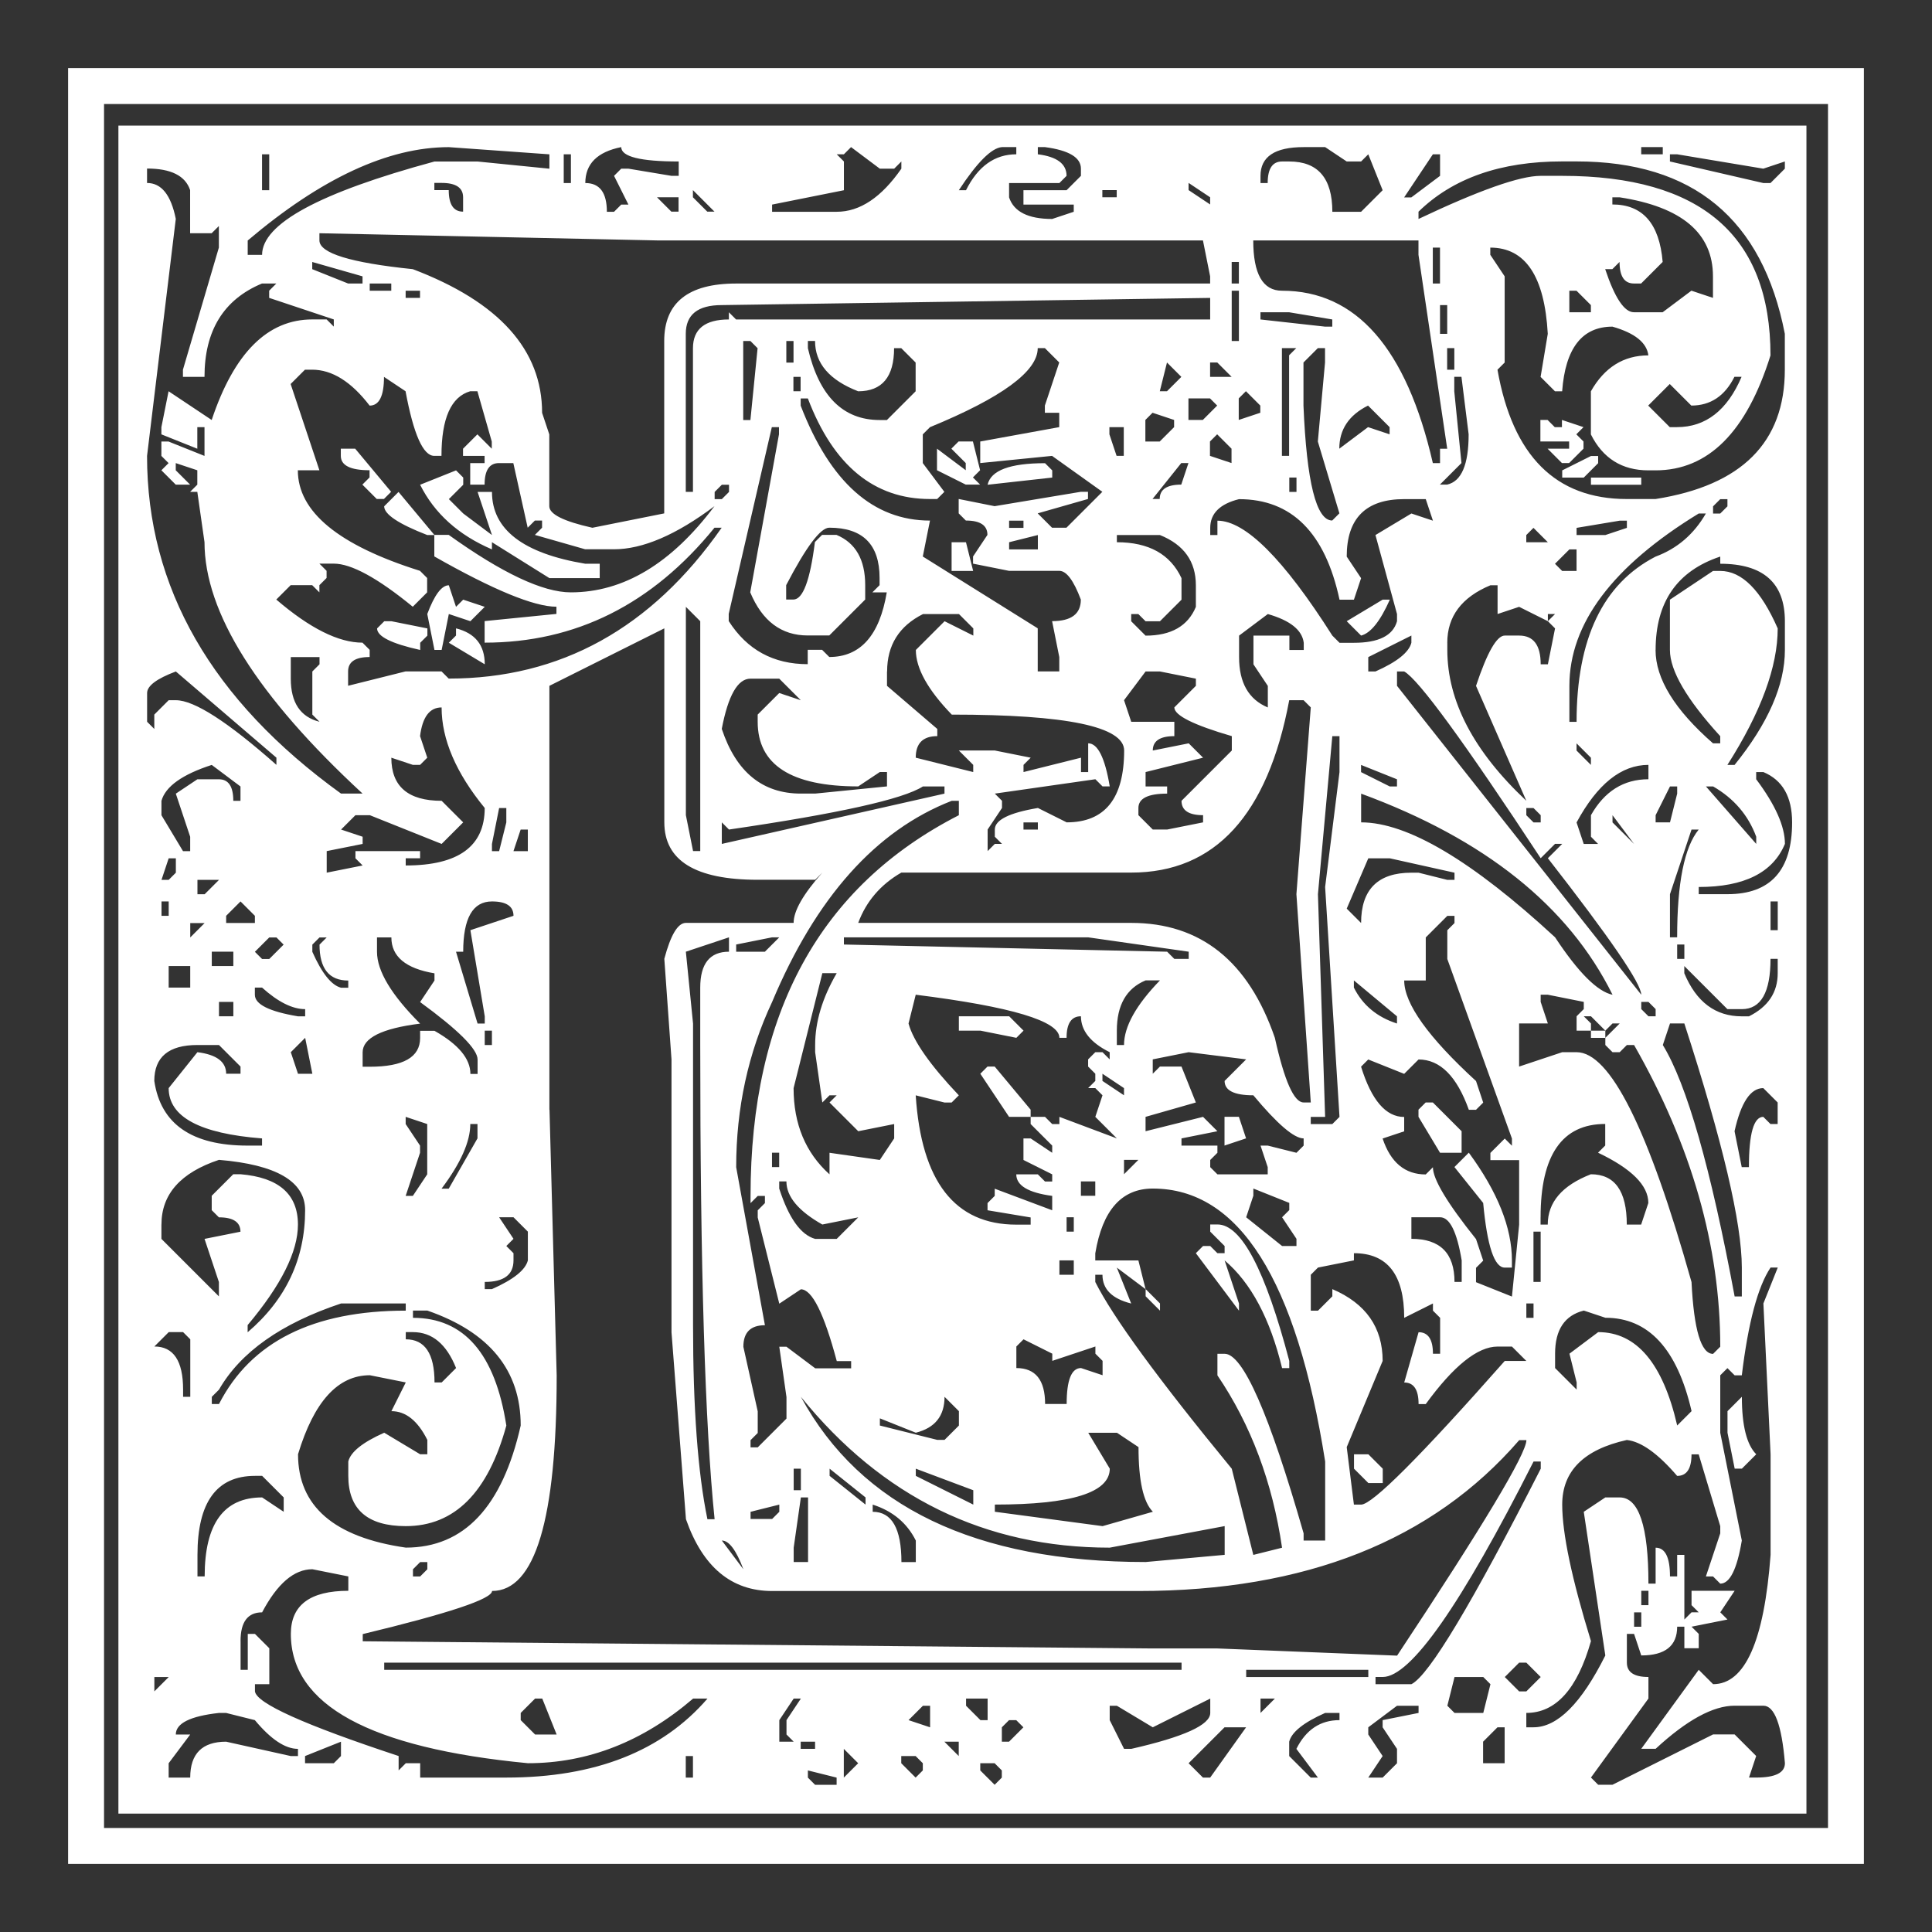 <?xml version="1.0" encoding="UTF-8" standalone="no"?>
<!-- Created with Inkscape (http://www.inkscape.org/) -->

<svg
   xmlns:dc="http://purl.org/dc/elements/1.1/"
   xmlns:cc="http://creativecommons.org/ns#"
   xmlns:rdf="http://www.w3.org/1999/02/22-rdf-syntax-ns#"
   xmlns:svg="http://www.w3.org/2000/svg"
   xmlns="http://www.w3.org/2000/svg"
   version="1.2"
   width="56.734"
   height="56.734"
   id="svg2">
  <rect width="100%" height="100%" fill="#333333" stroke="none"/>
  <defs
     id="defs4" />
  <g
     transform="translate(-152.281,-146.347)"
     id="layer1">
    <g
       id="flowRoot2985"
       style="font-size:40px;font-style:normal;font-weight:normal;line-height:125%;letter-spacing:0px;word-spacing:0px;fill:#ffffff;fill-opacity:1;stroke:none;font-family:Sans">
      <path
         d="m 154.281,148.347 52.734,0 0,52.734 -52.734,0 0,-52.734 m 1.055,1.055 0,50.625 50.625,0 0,-50.625 -50.625,0 m 0.422,0.633 49.57,0 0,49.57 -49.57,0 0,-49.57 m 3.797,3.375 0,0.422 0.422,0 c 0,-0.914 1.688,-1.828 5.062,-2.742 l 1.266,0 2.109,0.211 0,-0.422 -2.953,-0.211 c -1.781,5e-5 -3.75,0.914 -5.906,2.742 m 9.914,-1.688 c 0.422,5e-5 0.633,0.281 0.633,0.844 l 0.211,0 0.211,-0.211 0.211,0 -0.422,-0.844 0.211,-0.211 0.211,0 1.266,0.211 0.211,0 0,-0.422 c -1.125,5e-5 -1.688,-0.141 -1.688,-0.422 -0.703,0.141 -1.055,0.492 -1.055,1.055 m 7.383,-0.844 0.211,0.211 0,0.844 -2.109,0.422 0,0.211 1.898,0 c 0.68,5e-5 1.312,-0.422 1.898,-1.266 l 0,-0.211 -0.211,0.211 -0.422,0 -0.844,-0.633 -0.211,0.211 -0.211,0 m 3.586,1.055 0.211,0 c 0.352,-0.703 0.844,-1.055 1.477,-1.055 l 0,-0.211 -0.422,0 c -0.305,0.024 -0.727,0.445 -1.266,1.266 m 2.32,-1.266 0,0.211 c 0.562,0.07 0.844,0.281 0.844,0.633 l -0.211,0.211 -1.477,0 0,0.422 c 0.141,0.422 0.562,0.633 1.266,0.633 l 0.633,-0.211 0,-0.211 -1.477,0 0,-0.422 1.266,0 0.422,-0.422 0,-0.211 c -3e-5,-0.328 -0.352,-0.539 -1.055,-0.633 l -0.211,0 m 6.539,0.844 0,0.211 0.211,0 c -3e-5,-0.422 0.141,-0.633 0.422,-0.633 l 0.211,0 c 0.844,5e-5 1.266,0.492 1.266,1.477 l 0.844,0 0.633,-0.633 -0.422,-1.055 -0.211,0.211 -0.422,0 -0.633,-0.422 -0.633,0 c -0.844,5e-5 -1.266,0.281 -1.266,0.844 m 11.18,-0.844 0,0.211 0.633,0 0,-0.211 -0.633,0 m -40.5,0.211 0,1.055 0.211,0 0,-1.055 -0.211,0 m 8.859,0 0,0.844 0.211,0 0,-0.844 -0.211,0 m 25.523,0 -0.844,1.266 0.211,0 0.844,-0.633 0,-0.633 -0.211,0 m 6.961,0 0,0.211 2.742,0.633 0.211,0 0.422,-0.422 0,-0.211 -0.633,0.211 -2.531,-0.422 -0.211,0 m -7.383,1.688 0,0.211 c 1.781,-0.844 2.977,-1.266 3.586,-1.266 l 0.633,0 c 4.078,5e-5 6.117,1.758 6.117,5.273 -0.703,2.25 -1.828,3.375 -3.375,3.375 l -0.211,0 c -0.773,5e-5 -1.336,-0.352 -1.688,-1.055 l 0,-1.266 c 0.398,-0.703 0.961,-1.055 1.688,-1.055 -0.047,-0.375 -0.398,-0.656 -1.055,-0.844 -0.891,5e-5 -1.383,0.633 -1.477,1.898 l -0.211,0 -0.422,-0.422 0.211,-1.266 c -0.094,-1.687 -0.656,-2.531 -1.688,-2.531 l 0,0.211 0.422,0.633 0,2.531 -0.211,0.211 c 0.445,2.531 1.711,3.797 3.797,3.797 l 0.844,0 c 2.531,-0.398 3.797,-1.664 3.797,-3.797 l 0,-1.055 c -0.656,-3.375 -2.695,-5.062 -6.117,-5.062 l -0.422,0 c -1.805,5e-5 -3.211,0.492 -4.219,1.477 m -37.336,-1.266 0,0.422 c 0.422,5e-5 0.703,0.352 0.844,1.055 l -0.844,6.961 c 0,3.867 1.898,7.172 5.695,9.914 l 0.633,0 c -3.094,-2.859 -4.641,-5.32 -4.641,-7.383 l -0.211,-1.477 -0.211,0 0.211,-0.211 0,-0.422 -0.633,-0.211 0,0.211 0.422,0.422 -0.422,0 -0.422,-0.422 0.211,-0.211 -0.211,-0.211 0,-0.422 0.211,0 1.055,0.422 0,-0.844 -0.211,0 0,0.633 -1.055,-0.422 0,-0.211 0.211,-1.055 1.266,0.844 c 0.656,-1.969 1.641,-2.953 2.953,-2.953 l 0.422,0 0.211,0.211 0,-0.211 -1.898,-0.633 0,-0.211 0.211,-0.211 -0.422,0 c -1.125,0.469 -1.688,1.383 -1.688,2.742 l -0.633,0 0,-0.211 1.055,-3.586 0,-0.633 -0.211,0.211 -0.633,0 0,-1.266 c -0.141,-0.422 -0.563,-0.633 -1.266,-0.633 m 8.438,0.422 0,0.211 0.422,0 c -1e-5,0.422 0.141,0.633 0.422,0.633 l 0,-0.422 c -1e-5,-0.281 -0.211,-0.422 -0.633,-0.422 l -0.211,0 m 22.148,0 0,0.211 0.633,0.422 0,-0.211 -0.633,-0.422 m -14.555,0.211 0,0.211 0.422,0.422 0.211,0 -0.633,-0.633 m 12.023,0 0,0.211 0.422,0 0,-0.211 -0.422,0 m -13.078,0.211 0.422,0.422 0.211,0 0,-0.422 -0.633,0 m 28.055,0 0,0.211 c 0.891,5e-5 1.383,0.563 1.477,1.688 l -0.633,0.633 -0.211,0 c -0.281,5e-5 -0.422,-0.211 -0.422,-0.633 l -0.211,0.211 -0.211,0 c 0.281,0.844 0.562,1.266 0.844,1.266 l 0.844,0 0.844,-0.633 0.633,0.211 0,-0.633 c -5e-5,-1.266 -0.914,-2.039 -2.742,-2.32 l -0.211,0 m -37.969,1.055 0,0.211 c 0,0.375 0.914,0.656 2.742,0.844 2.531,0.961 3.797,2.367 3.797,4.219 l 0.211,0.633 0,2.109 c -1e-5,0.234 0.422,0.445 1.266,0.633 l 2.109,-0.422 0,-5.062 c -2e-5,-1.125 0.703,-1.687 2.109,-1.688 l 13.922,0 0,-0.211 -0.211,-1.055 -16.031,0 -9.914,-0.211 m 27.422,0.211 c -4e-5,0.984 0.281,1.477 0.844,1.477 2.18,4e-5 3.656,1.688 4.43,5.062 l 0.211,0 0,-0.422 0.211,0 -0.844,-5.695 0,-0.422 -4.852,0 m 5.273,0.211 0,1.055 0.211,0 0,-1.055 -0.211,0 m -32.906,0.422 0,0.211 1.055,0.422 0.422,0 0,-0.211 -1.477,-0.422 m 27,0 0,0.633 0.211,0 0,-0.633 -0.211,0 m -25.312,0.633 0,0.211 0.633,0 0,-0.211 -0.633,0 m 1.055,0.211 0,0.211 0.422,0 0,-0.211 -0.422,0 m 24.258,0 0,1.477 0.211,0 0,-1.477 -0.211,0 m 9.914,0 0,0.633 0.633,0 0,-0.211 -0.422,-0.422 -0.211,0 m -24.891,0.422 c -0.703,5e-5 -1.055,0.281 -1.055,0.844 l 0,4.641 0.211,0 0,-4.219 c -2e-5,-0.562 0.352,-0.844 1.055,-0.844 l 0,-0.211 0.211,0.211 13.922,0 0,-0.633 -14.344,0.211 m 21.094,0 0,0.844 0.211,0 0,-0.844 -0.211,0 m -5.273,0.211 0,0.211 1.898,0.211 0.211,0 0,-0.211 -1.266,-0.211 -0.844,0 m -15.188,0.844 0,2.32 0.211,0 0.211,-2.109 -0.211,-0.211 -0.211,0 m 1.266,0 0,0.633 0.211,0 0,-0.633 -0.211,0 m 0.633,0 0,0.211 c 0.328,1.406 1.031,2.109 2.109,2.109 l 0.211,0 0.844,-0.844 0,-0.844 -0.422,-0.422 -0.211,0 c -2e-5,0.844 -0.352,1.266 -1.055,1.266 -0.844,-0.328 -1.266,-0.82 -1.266,-1.477 l -0.211,0 m 6.75,0.211 c -3e-5,0.68 -1.055,1.453 -3.164,2.32 l -0.211,0.211 0,0.844 0.633,0.844 -0.211,0.211 -0.211,0 c -1.641,4e-5 -2.836,-0.984 -3.586,-2.953 l -0.211,0 0,0.211 c 0.867,2.25 2.133,3.375 3.797,3.375 l -0.211,1.055 3.375,2.109 0,1.266 0.633,0 0,-0.422 -0.211,-1.055 c 0.562,4e-5 0.844,-0.211 0.844,-0.633 -0.211,-0.562 -0.422,-0.844 -0.633,-0.844 l -1.477,0 -1.055,-0.211 0,-0.211 0.422,-0.633 c -3e-5,-0.281 -0.211,-0.422 -0.633,-0.422 l -0.211,-0.211 0,-0.422 1.055,0.211 2.531,-0.422 0.211,0 0,0.211 -1.477,0.422 0.422,0.422 0.422,0 1.055,-1.055 -1.477,-1.055 -2.109,0.211 0,-0.633 2.32,-0.422 0,-0.422 -0.422,0 0,-0.211 0.422,-1.266 -0.422,-0.422 -0.211,0 m 7.172,0 0,3.164 0.211,0 0,-2.953 0.211,-0.211 -0.422,0 m 0.633,0.422 0,1.266 c 0.094,2.25 0.375,3.375 0.844,3.375 l 0.211,-0.211 -0.633,-2.109 0.211,-2.32 0,-0.422 -0.211,0 -0.422,0.422 m 4.219,-0.422 0,0.633 0.211,0 0,-0.633 -0.211,0 m -8.227,0.422 -0.211,0.844 0.211,0 0.422,-0.422 -0.422,-0.422 m 1.266,0 0,0.422 0.633,0 -0.422,-0.422 -0.211,0 m -27,0.633 0.844,2.531 -0.633,0 c -1e-5,1.219 1.195,2.203 3.586,2.953 l 0.211,0.211 0,0.422 -0.422,0.422 c -1.031,-0.844 -1.805,-1.266 -2.32,-1.266 l -0.422,0 0.211,0.211 0,0.211 -0.211,0.211 0,0.211 -0.211,-0.211 -0.633,0 -0.422,0.422 c 0.984,0.844 1.828,1.266 2.531,1.266 l 0.211,0.211 0,0.211 c -0.422,3e-5 -0.633,0.141 -0.633,0.422 l 0,0.422 1.688,-0.422 1.055,0 0.211,0.211 c 3.281,4e-5 5.953,-1.477 8.016,-4.43 l -0.211,0 c -1.828,2.25 -4.078,3.375 -6.75,3.375 l 0,-0.633 2.109,-0.211 0,-0.211 c -0.656,3e-5 -1.852,-0.492 -3.586,-1.477 l 0,-0.633 0.422,0 c 1.57,1.125 2.766,1.688 3.586,1.688 1.547,4e-5 2.953,-0.844 4.219,-2.531 -1.125,0.844 -2.109,1.266 -2.953,1.266 l -0.844,0 -1.477,-0.422 0.211,-0.211 0,-0.211 -0.211,0 -0.211,0.211 -0.422,-1.898 -0.422,0 c -0.281,4e-5 -0.422,0.211 -0.422,0.633 l -0.422,0 0,-0.633 0.422,0 0,-0.211 -0.633,0 0,-0.211 0.422,-0.422 0.422,0.422 0,-0.211 -0.422,-1.477 -0.211,0 c -0.563,0.164 -0.844,0.797 -0.844,1.898 l -0.211,0 c -0.328,4e-5 -0.609,-0.633 -0.844,-1.898 l -0.633,-0.422 c -1e-5,0.563 -0.141,0.844 -0.422,0.844 -0.539,-0.703 -1.102,-1.055 -1.688,-1.055 l -0.211,0 -0.422,0.422 m 14.766,-0.211 0,0.422 0.211,0 0,-0.422 -0.211,0 m 19.406,0 0,0.422 0.211,2.109 -0.633,0.633 0.211,0 c 0.422,-0.094 0.633,-0.586 0.633,-1.477 l -0.211,-1.688 -0.211,0 m 8.227,0 c -0.281,0.563 -0.703,0.844 -1.266,0.844 l -0.633,-0.633 -0.633,0.633 0.633,0.633 0.211,0 c 0.844,4e-5 1.477,-0.492 1.898,-1.477 l -0.211,0 m -14.344,0.422 -0.211,0.211 0,0.633 0.633,-0.211 0,-0.211 -0.422,-0.422 m -1.688,0.211 0,0.633 0.422,0 0.422,-0.422 -0.211,-0.211 -0.633,0 m 4.43,1.477 0.844,-0.633 0.633,0.211 0,-0.211 -0.633,-0.633 c -0.563,0.281 -0.844,0.703 -0.844,1.266 m -5.484,-1.055 -0.211,0.211 0,0.633 0.422,0 0.422,-0.422 0,-0.211 -0.633,-0.211 m -11.18,0.422 -1.266,5.484 0,0.211 c 0.539,0.844 1.312,1.266 2.32,1.266 l 0,-0.422 0.422,0 0.211,0.211 c 0.914,3e-5 1.477,-0.633 1.688,-1.898 l -0.422,0 0.211,-0.211 0,-0.211 c -3e-5,-0.984 -0.492,-1.477 -1.477,-1.477 -0.258,4e-5 -0.68,0.563 -1.266,1.688 l 0,0.422 0.211,0 c 0.281,4e-5 0.492,-0.562 0.633,-1.688 l 0.211,-0.211 0.422,0 c 0.562,0.234 0.844,0.727 0.844,1.477 l 0,0.422 -1.055,1.055 -0.633,0 c -0.773,3e-5 -1.336,-0.422 -1.688,-1.266 l 0.844,-4.641 0,-0.211 -0.211,0 m 9.914,0 0,0.211 0.211,0.633 0.211,0 0,-0.844 -0.422,0 m 12.656,-0.211 0.211,0 0.211,0.211 0.211,0 0,-0.211 0.633,0.211 -0.211,0.211 0.211,0.211 0,0.211 -0.422,0.422 -0.211,0 -0.422,-0.422 0.633,0 0,-0.211 -0.844,0 0,-0.633 m -9.492,0.422 -0.211,0.211 0,0.422 0.633,0.211 0,-0.422 -0.422,-0.422 m -7.172,0.211 0.211,0.844 -0.211,0.211 0.211,0.211 -0.422,0 -0.844,-0.422 0,-0.633 0.844,0.633 0,-0.211 -0.422,-0.422 0.211,-0.211 0.422,0 m -18.562,0.211 0.422,0 1.055,1.266 -0.211,0.211 -0.211,0 -0.422,-0.422 0.211,-0.211 0,-0.211 c -0.562,5e-5 -0.844,-0.141 -0.844,-0.422 l 0,-0.211 m 23.836,1.477 0.211,0 c -3e-5,-0.281 0.211,-0.422 0.633,-0.422 l 0.211,-0.633 -0.211,0 -0.844,1.055 M 199,159.738 l 0.211,0 0,0.211 -0.422,0.422 -0.633,0 0,-0.211 L 199,159.738 m -16.031,0.211 0.211,0.211 0,0.211 -1.898,0.211 c 0.094,-0.422 0.656,-0.633 1.688,-0.633 m -17.297,0.211 0.211,0.211 0,0.211 -0.422,0.422 0.422,0.422 0.844,0.633 -0.422,-1.266 0.422,0 c -1e-5,1.102 0.914,1.805 2.742,2.109 l 0.422,0 0,0.422 -1.477,0 -1.688,-1.055 0,0.211 c -0.984,-0.422 -1.688,-1.055 -2.109,-1.898 l 1.055,-0.422 m 24.469,0.211 0,0.422 0.211,0 0,-0.422 -0.211,0 m -16.664,0.211 -0.211,0.211 0,0.211 0.211,0 0.211,-0.211 0,-0.211 -0.211,0 M 199,160.371 l 1.477,0 0,0.211 -1.477,0 0,-0.211 m -35.016,0.422 1.055,1.266 -0.211,0 c -0.844,-0.328 -1.266,-0.609 -1.266,-0.844 l 0.422,-0.422 m 23.836,1.055 0,0.211 0.211,0 0,-0.422 c 0.82,4e-5 1.945,1.125 3.375,3.375 l 0.211,0.211 0.422,0 c 0.727,4e-5 1.148,-0.211 1.266,-0.633 l 0,-0.211 -0.633,-2.32 1.055,-0.633 0.633,0.211 -0.211,-0.633 -0.633,0 c -1.125,4e-5 -1.688,0.563 -1.688,1.688 l 0.422,0.633 -0.211,0.633 -0.422,0 c -0.422,-1.969 -1.406,-2.953 -2.953,-2.953 -0.563,0.141 -0.844,0.422 -0.844,0.844 m 14.977,-0.844 -0.211,0.211 0,0.211 0.211,0 0.211,-0.211 0,-0.211 -0.211,0 m -0.633,0.422 c -2.531,1.547 -3.797,3.234 -3.797,5.062 l 0,1.055 0.211,0 c -4e-5,-2.437 0.773,-4.055 2.32,-4.852 0.633,-0.234 1.125,-0.656 1.477,-1.266 l -0.211,0 m -20.25,0.211 0,0.211 0.422,0 0,-0.211 -0.422,0 m 16.664,0.211 0,0.211 0.844,0 0.633,-0.211 0,-0.211 -0.211,0 -1.266,0.211 m -1.266,0 -0.211,0.211 0,0.211 0.633,0 -0.422,-0.422 m -15.398,0.422 0,0.211 0.844,0 0,-0.422 -0.844,0.211 m 3.164,-0.211 0,0.211 c 0.937,4e-5 1.57,0.352 1.898,1.055 l 0,0.633 -0.633,0.633 -0.422,0 -0.211,-0.211 -0.211,0 0,0.211 0.422,0.422 c 0.75,3e-5 1.242,-0.281 1.477,-0.844 l 0,-0.633 c -4e-5,-0.703 -0.352,-1.195 -1.055,-1.477 l -1.266,0 m -4.852,0.211 0.422,0 0.211,0.844 -0.633,0 0,-0.844 m 17.719,0.633 0.211,0.211 0.422,0 0,-0.633 -0.211,0 -0.422,0.422 m 2.953,2.531 c -5e-5,0.844 0.562,1.758 1.688,2.742 l 0.211,0 0,-0.211 c -0.984,-1.078 -1.477,-1.922 -1.477,-2.531 l 0,-1.477 1.266,-0.844 0.211,0 c 0.633,4e-5 1.195,0.563 1.688,1.688 -5e-5,1.125 -0.492,2.461 -1.477,4.008 l 0.211,0 c 0.984,-1.219 1.477,-2.344 1.477,-3.375 l 0,-0.844 c -5e-5,-1.125 -0.633,-1.687 -1.898,-1.688 l 0,-0.211 c -1.266,0.422 -1.898,1.336 -1.898,2.742 m -6.117,-0.211 0,0.211 c -4e-5,1.5 0.773,2.977 2.32,4.43 l -1.477,-3.375 c 0.328,-0.984 0.609,-1.477 0.844,-1.477 l 0.422,0 c 0.422,3e-5 0.633,0.281 0.633,0.844 l 0.211,0 0.211,-1.055 -0.211,-0.211 0.211,-0.211 -0.211,0 0,0.211 -0.844,-0.422 -0.633,0.211 0,-0.844 -0.211,0 c -0.844,0.352 -1.266,0.914 -1.266,1.688 m -29.32,-1.688 0.211,0.633 0.211,-0.211 0.633,0.211 -0.422,0.422 -0.633,-0.211 -0.211,1.055 -0.211,0 -0.211,-1.055 c 0.211,-0.562 0.422,-0.844 0.633,-0.844 m 6.961,0.633 0,6.117 0.211,1.055 0.211,0 0,-6.75 -0.422,-0.422 m 20.672,-0.211 c -0.281,0.633 -0.563,0.984 -0.844,1.055 l -0.422,-0.422 1.055,-0.633 0.211,0 m -14.766,2.109 0,0.422 1.477,1.266 0,0.211 c -0.422,3e-5 -0.633,0.211 -0.633,0.633 l 1.688,0.422 0,-0.211 -0.422,-0.422 1.055,0 1.055,0.211 -0.211,0.211 0,0.211 1.688,-0.422 0,0.422 0.211,0 0,-0.844 c 0.281,3e-5 0.492,0.422 0.633,1.266 l -0.211,0 -0.211,-0.211 -2.953,0.422 0.211,0.211 0,0.211 -0.422,0.633 0,0.633 0.211,-0.211 0.211,0 -0.211,-0.211 0,-0.211 c -3e-5,-0.281 0.422,-0.492 1.266,-0.633 l 0.844,0.422 c 1.125,3e-5 1.687,-0.703 1.688,-2.109 -3e-5,-0.703 -1.688,-1.055 -5.062,-1.055 -0.703,-0.727 -1.055,-1.359 -1.055,-1.898 l 0.844,-0.844 0.844,0.422 0,-0.211 -0.422,-0.422 -1.055,0 c -0.703,0.352 -1.055,0.914 -1.055,1.688 m 10.336,-1.055 0,0.633 c -3e-5,0.75 0.281,1.242 0.844,1.477 l 0,-0.633 -0.422,-0.633 0,-0.844 1.055,0 0,0.422 0.422,0 0,-0.211 c -0.047,-0.375 -0.398,-0.656 -1.055,-0.844 l -0.844,0.633 m -24.891,-0.422 1.055,0.211 0,0.211 -0.211,0.211 0,0.211 c -0.844,-0.187 -1.266,-0.398 -1.266,-0.633 l 0.211,-0.211 0.211,0 m 4.641,14.344 0.211,7.805 c -1e-5,4.219 -0.633,6.328 -1.898,6.328 -1e-5,0.234 -1.266,0.656 -3.797,1.266 l 0,0.211 23.203,0.211 1.898,0 5.273,0.211 c 2.531,-3.82 3.797,-5.93 3.797,-6.328 l -0.211,0 c -2.555,2.953 -6.281,4.43 -11.18,4.43 l -10.758,0 c -1.195,1e-5 -2.039,-0.703 -2.531,-2.109 L 172,185.472 l 0,-8.016 -0.211,-2.953 c 0.187,-0.703 0.398,-1.055 0.633,-1.055 l 3.164,0 c -2e-5,-0.352 0.281,-0.844 0.844,-1.477 l -0.211,0.211 -1.688,0 c -1.828,3e-5 -2.742,-0.562 -2.742,-1.688 l 0,-5.695 -3.375,1.688 0,12.445 m -2.742,-14.133 c 0.562,0.141 0.844,0.492 0.844,1.055 l -1.055,-0.633 0.211,-0.211 0,-0.211 m 26.789,0.844 0,0.422 0.211,0 c 0.633,-0.281 0.984,-0.562 1.055,-0.844 l 0,-0.211 -1.266,0.633 m -31.641,0 0,0.633 c 0,0.703 0.281,1.125 0.844,1.266 l -0.211,-0.211 0,-1.266 0.211,-0.211 0,-0.211 -0.844,0 m -4.219,1.055 0,0.844 0.211,0.211 0,-0.422 0.422,-0.422 0.211,0 c 0.539,4e-5 1.523,0.633 2.953,1.898 l 0,-0.211 -2.953,-2.531 c -0.562,0.211 -0.844,0.422 -0.844,0.633 m 28.688,0.211 0.211,0.633 1.266,0 0,0.422 c -0.422,3e-5 -0.633,0.141 -0.633,0.422 l 1.055,-0.211 0.422,0.422 -1.688,0.422 0,0.422 0.633,0 0,0.211 c -0.563,3e-5 -0.844,0.141 -0.844,0.422 l 0,0.211 0.422,0.422 0.422,0 1.055,-0.211 0,-0.211 c -0.422,4e-5 -0.633,-0.141 -0.633,-0.422 l 1.477,-1.477 0,-0.422 c -1.125,-0.328 -1.688,-0.609 -1.688,-0.844 l 0.633,-0.633 0,-0.211 -1.055,-0.211 -0.422,0 -0.633,0.844 m 8.016,-0.844 0,0.422 7.172,9.07 c -4e-5,-0.328 -0.914,-1.664 -2.742,-4.008 l 0.422,-0.422 -0.211,0 -0.422,0.422 c -2.25,-3.422 -3.586,-5.25 -4.008,-5.484 l -0.211,0 m -19.828,1.688 c 0.422,1.266 1.195,1.898 2.32,1.898 l 0.422,0 2.109,-0.211 0,-0.422 -0.211,0 -0.633,0.422 c -1.969,4e-5 -2.953,-0.633 -2.953,-1.898 l 0,-0.211 0.633,-0.633 0.633,0.211 -0.633,-0.633 -0.844,0 c -0.375,4e-5 -0.656,0.492 -0.844,1.477 m 16.664,-0.844 c -0.633,3.375 -2.18,5.063 -4.641,5.062 l -6.75,0 c -0.609,0.352 -1.031,0.844 -1.266,1.477 l 8.016,0 c 2.039,2e-5 3.445,1.125 4.219,3.375 0.281,1.266 0.562,1.898 0.844,1.898 l 0.211,0 -0.422,-6.117 0.422,-5.484 -0.211,-0.211 -0.422,0 m -25.523,1.055 0.211,0.633 -0.211,0.211 -0.211,0 -0.633,-0.211 c -1e-5,0.844 0.492,1.266 1.477,1.266 l 0.633,0.633 -0.633,0.633 -2.109,-0.844 -0.422,0 -0.422,0.422 0.633,0.211 0,0.211 -1.055,0.211 0,0.633 1.055,-0.211 -0.211,-0.211 0,-0.211 1.898,0 0,0.211 -0.422,0 0,0.211 c 1.547,3e-5 2.32,-0.562 2.32,-1.688 -0.844,-1.031 -1.266,-2.016 -1.266,-2.953 -0.352,4e-5 -0.563,0.281 -0.633,0.844 m 26.789,0 -0.422,4.641 0.211,6.539 -0.422,0 0,0.211 0.633,0 0.211,-0.211 -0.422,-6.75 0.422,-3.375 0,-1.055 -0.211,0 m 7.172,0.211 0,0.211 0.422,0.422 0,-0.211 -0.422,-0.422 m -41.555,1.688 0,0.422 0.633,1.055 0.211,0 0,-0.422 -0.422,-1.266 0.633,-0.422 0.633,0 c 0.281,3e-5 0.422,0.211 0.422,0.633 l 0.211,0 0,-0.422 -0.844,-0.633 c -0.867,0.281 -1.359,0.633 -1.477,1.055 m 35.227,-1.055 0,0.211 0.844,0.422 0.211,0 0,-0.211 -1.055,-0.422 m 6.328,1.688 0.211,0.633 0.422,0 L 199,170.918 l 0,-0.633 c 0.398,-0.703 0.961,-1.055 1.688,-1.055 l 0,-0.422 c -0.797,3e-5 -1.5,0.563 -2.109,1.688 m 5.273,-1.477 0,0.211 c 0.562,0.75 0.844,1.383 0.844,1.898 -0.352,0.844 -1.195,1.266 -2.531,1.266 l 0,0.211 0.844,0 c 1.266,3e-5 1.898,-0.703 1.898,-2.109 -5e-5,-0.75 -0.281,-1.242 -0.844,-1.477 l -0.211,0 m -30.164,1.688 -0.211,-0.211 0,0.633 6.539,-1.477 0,-0.211 -0.633,0 c -0.586,0.375 -2.484,0.797 -5.695,1.266 m 27.633,-1.266 -0.422,0.844 0,0.211 0.422,0 0.211,-0.844 0,-0.211 -0.211,0 m 1.055,0 1.477,1.688 0,-0.211 c -0.234,-0.633 -0.656,-1.125 -1.266,-1.477 l -0.211,0 m -10.125,0.211 0,0.844 c 1.359,3e-5 3.258,1.125 5.695,3.375 0.68,1.031 1.242,1.594 1.688,1.688 -1.289,-2.602 -3.75,-4.57 -7.383,-5.906 m -18.352,10.969 0.844,4.641 c -0.422,1e-5 -0.633,0.211 -0.633,0.633 l 0.422,1.898 0,0.633 -0.211,0.211 0,0.211 0.211,0 0.844,-0.844 0,-0.633 -0.211,-1.477 0.211,0 0.844,0.633 1.055,0 0,-0.211 -0.422,0 c -0.375,-1.406 -0.727,-2.109 -1.055,-2.109 l -0.633,0.422 -0.633,-2.531 0,-0.211 0.211,-0.211 0,-0.211 -0.211,0 -0.211,0.211 0,-0.211 c -2e-5,-5.367 2.039,-9.094 6.117,-11.18 l 0,-0.422 -0.211,0 c -2.227,0.867 -3.984,2.836 -5.273,5.906 -0.703,1.5 -1.055,3.117 -1.055,4.852 m -6.961,-10.547 -0.211,1.055 0,0.211 0.211,0 0.211,-0.844 0,-0.422 -0.211,0 m 30.164,0 0,0.211 0.211,0.211 0.211,0 0,-0.211 -0.211,-0.211 -0.211,0 m 2.531,0.211 0,0.211 0.633,0.633 -0.633,-0.844 m -17.297,0.211 0,0.211 0.422,0 0,-0.211 -0.422,0 m -14.766,0.211 -0.211,0.633 0.422,0 0,-0.633 -0.211,0 m 34.383,0 -0.633,1.898 0,1.266 0.211,0 c -5e-5,-1.594 0.211,-2.648 0.633,-3.164 l -0.211,0 m -44.719,0.844 -0.211,0.633 0.211,0 0.211,-0.211 0,-0.422 -0.211,0 m 35.227,0 -0.633,1.477 0.422,0.422 c -4e-5,-0.984 0.492,-1.477 1.477,-1.477 l 0.211,0 0.844,0.211 0.211,0 0,-0.211 -1.898,-0.422 -0.633,0 m -34.383,0.633 0,0.422 0.211,0 0.422,-0.422 -0.633,0 m -1.055,0.633 0,0.422 0.211,0 0,-0.422 -0.211,0 m 1.898,0.422 0,0.211 0.844,0 0,-0.211 -0.422,-0.422 -0.422,0.422 m 6.75,1.055 0.633,2.109 0.211,0 0,-0.211 -0.422,-2.531 1.266,-0.422 c -1e-5,-0.281 -0.211,-0.422 -0.633,-0.422 -0.563,3e-5 -0.844,0.492 -0.844,1.477 l -0.211,0 m 38.602,-1.477 0,0.844 0.211,0 0,-0.844 -0.211,0 m -10.125,1.055 0,1.266 -0.633,0 c -3e-5,0.68 0.703,1.664 2.109,2.953 l 0.211,0.633 -0.211,0.211 -0.211,0 c -0.352,-0.984 -0.844,-1.477 -1.477,-1.477 l -0.422,0.422 -1.055,-0.422 -0.211,0.211 c 0.305,0.984 0.727,1.477 1.266,1.477 l 0,0.422 -0.633,0.211 c 0.234,0.703 0.656,1.055 1.266,1.055 l 0.211,-0.211 c -4e-5,0.352 0.422,1.055 1.266,2.109 l 0.211,0.633 -0.211,0.211 0,0.422 1.055,0.422 0.211,-2.109 0,-1.898 -0.844,0 0,-0.211 0.422,-0.422 0.211,0.211 0,-0.211 -1.898,-5.273 0,-0.844 0.211,-0.211 0,-0.211 -0.211,0 -0.633,0.633 m -36.281,-0.422 0,0.422 0.422,-0.422 -0.422,0 m 1.898,0.844 0.211,0.211 0.211,0 0.422,-0.422 -0.211,-0.211 -0.211,0 -0.422,0.422 m 1.898,-0.422 -0.211,0.211 0,0.211 c 0.281,0.633 0.562,0.984 0.844,1.055 l 0.211,0 0,-0.211 c -0.563,2e-5 -0.844,-0.352 -0.844,-1.055 l 0.211,-0.211 -0.211,0 m 1.688,0 0,0.422 c -1e-5,0.563 0.422,1.266 1.266,2.109 -1.125,0.141 -1.688,0.422 -1.688,0.844 l 0,0.422 0.211,0 c 0.984,2e-5 1.477,-0.281 1.477,-0.844 l 0,-0.211 0.422,0 c 0.703,0.398 1.055,0.82 1.055,1.266 l 0.211,0 0,-0.422 c -1e-5,-0.305 -0.563,-0.867 -1.688,-1.688 l 0.422,-0.633 0,-0.211 c -0.844,-0.141 -1.266,-0.492 -1.266,-1.055 l -0.422,0 m 9.07,0.422 0.211,2.109 0,8.859 c -2e-5,2.438 0.141,4.336 0.422,5.695 l 0.211,0 c -0.281,-2.742 -0.422,-7.383 -0.422,-13.922 l 0,-1.688 c -2e-5,-0.703 0.281,-1.055 0.844,-1.055 l 0,-0.422 -1.266,0.422 m 1.477,-0.211 0,0.211 0.844,0 0.422,-0.422 -0.211,0 -1.055,0.211 m 3.164,-0.211 0,0.211 9.492,0.211 0.211,0.211 0.422,0 0,-0.211 -2.953,-0.422 -7.172,0 m 24.469,0.211 0,0.422 0.211,0 0,-0.422 -0.211,0 M 158.5,174.293 l 0,0.422 0.633,0 0,-0.422 -0.633,0 m 45.773,0.211 c -5e-5,0.984 -0.281,1.477 -0.844,1.477 l -0.422,0 -1.266,-1.266 0,0.211 c 0.352,0.844 0.914,1.266 1.688,1.266 l 0.211,0 c 0.562,-0.281 0.844,-0.703 0.844,-1.266 l 0,-0.422 -0.211,0 m -47.039,0.211 0,0.633 0.633,0 0,-0.633 -0.633,0 m 19.195,0.211 -0.844,3.375 c -2e-5,1.055 0.352,1.898 1.055,2.531 l 0,-0.633 1.477,0.211 0.422,-0.633 0,-0.422 -1.055,0.211 -0.844,-0.844 0.211,-0.211 -0.211,0 -0.211,0.211 -0.211,-1.477 0,-0.211 c -2e-5,-0.68 0.211,-1.383 0.633,-2.109 l -0.422,0 m 8.648,1.688 0,0.422 0.211,0 c -3e-5,-0.539 0.352,-1.172 1.055,-1.898 l -0.422,0 c -0.563,0.234 -0.844,0.727 -0.844,1.477 m 6.961,-1.477 0,0.211 c 0.258,0.516 0.68,0.867 1.266,1.055 l 0,-0.211 -1.266,-1.055 m -32.273,0.211 0,0.211 c 0,0.281 0.422,0.492 1.266,0.633 l 0.211,0 0,-0.211 c -0.375,2e-5 -0.797,-0.211 -1.266,-0.633 l -0.211,0 m 19.406,0.211 -0.211,0.844 c 0.141,0.516 0.633,1.219 1.477,2.109 l -0.211,0.211 -0.211,0 -0.844,-0.211 c 0.164,2.531 1.148,3.797 2.953,3.797 l 0.422,0 0,-0.211 -1.266,-0.211 0,-0.211 0.211,-0.211 0,-0.211 1.688,0.633 0,-0.422 c -0.703,-0.094 -1.055,-0.305 -1.055,-0.633 l 0.633,0 0.211,0.211 0.211,0 0,-0.211 -0.844,-0.422 0,-0.633 0.211,0 0.633,0.422 0,-0.211 -0.633,-0.633 0,-0.211 0.422,0 0.211,0.211 0.211,0 0,-0.211 1.688,0.633 -0.633,-0.633 0.211,-0.633 -0.211,-0.211 -0.211,0 0.211,-0.211 0,-0.211 -0.211,-0.211 0,-0.211 0.211,-0.211 0.211,0 0.211,0.211 0,-0.211 c -0.563,-0.281 -0.844,-0.633 -0.844,-1.055 -0.281,3e-5 -0.422,0.211 -0.422,0.633 l -0.211,0 c -2e-5,-0.492 -1.406,-0.914 -4.219,-1.266 m 18.352,0 0,0.211 0.211,0.633 -0.844,0 0,1.266 1.266,-0.422 0.422,0 c 0.984,3e-5 2.109,2.25 3.375,6.75 0.07,1.406 0.281,2.109 0.633,2.109 l 0.211,-0.211 c -4e-5,-2.953 -0.844,-5.906 -2.531,-8.859 l -0.211,0 -0.211,0.211 -0.211,0 -0.211,-0.211 0,-0.211 0.422,-0.422 -0.211,0 -0.211,0.211 -0.422,-0.422 -0.211,0 0.211,0.211 0,0.211 -0.422,0 0,-0.422 0.211,-0.211 0,-0.211 -1.055,-0.211 -0.211,0 m -38.812,0.211 0,0.422 0.422,0 0,-0.422 -0.422,0 m 41.766,0 0,0.211 0.211,0.211 0.211,0 0,-0.211 -0.211,-0.211 -0.211,0 m -20.039,0.422 1.477,0 0.422,0.422 -0.211,0.211 -1.055,-0.211 -0.633,0 0,-0.422 m 20.883,0.211 -0.211,0.633 c 0.703,1.148 1.406,3.609 2.109,7.383 l 0.211,0 0,-0.844 c -5e-5,-1.312 -0.563,-3.703 -1.688,-7.172 l -0.422,0 m -34.805,0.211 0,0.422 0.211,0 0,-0.422 -0.211,0 m -5.695,0.633 0.211,0.633 0.422,0 -0.211,-1.055 -0.422,0.422 M 199,176.613 l 0.422,0 0,0.211 -0.422,0 0,-0.211 m -42.188,1.477 c 0.188,1.266 1.102,1.898 2.742,1.898 l 0.422,0 0,-0.211 c -1.828,-0.141 -2.742,-0.633 -2.742,-1.477 l 0.844,-1.055 c 0.562,0.07 0.844,0.281 0.844,0.633 l 0.422,0 0,-0.211 -0.633,-0.633 -0.633,0 c -0.844,3e-5 -1.266,0.352 -1.266,1.055 m 29.32,-0.633 0,0.422 0.211,-0.211 0.633,0 0.422,1.055 -1.477,0.422 0,0.422 1.688,-0.422 0.422,0.422 -1.055,0.211 0,0.211 1.055,0 0,0.211 -0.211,0.211 0,0.211 0.211,0.211 1.477,0 0,-0.211 -0.211,-0.633 0.211,0 0.844,0.211 0.211,-0.211 0,-0.211 c -0.281,2e-5 -0.773,-0.422 -1.477,-1.266 -0.563,2e-5 -0.844,-0.141 -0.844,-0.422 l 0.633,-0.633 -1.688,-0.211 -1.055,0.211 m -4.641,0.211 1.055,1.266 0,0.211 -0.633,0 -0.844,-1.266 0.211,-0.211 0.211,0 m 3.164,0.211 0,0.211 0.633,0.422 0,-0.211 -0.633,-0.422 m 18.562,1.688 0.211,1.055 0.211,0 c -4e-5,-0.984 0.141,-1.477 0.422,-1.477 l 0.211,0.211 0.211,0 0,-0.633 -0.422,-0.422 c -0.375,2e-5 -0.656,0.422 -0.844,1.266 m -8.859,-0.844 0.422,0.422 0.422,0.422 0,0.633 -0.633,0 -0.633,-1.055 0,-0.211 0.211,-0.211 0.211,0 m -30.164,0.422 0,0.211 0.422,0.633 0,0.211 -0.422,1.266 0.211,0 0.422,-0.633 0,-1.477 -0.633,-0.211 m 1.898,0.211 c -1e-5,0.516 -0.281,1.148 -0.844,1.898 l 0.211,0 0.844,-1.477 0,-0.422 -0.211,0 m 22.148,-0.211 0.422,0 0.211,0.633 -0.633,0.211 0,-0.844 m 9.281,2.953 0,0.211 0.211,0 c -4e-5,-0.656 0.422,-1.148 1.266,-1.477 0.703,2e-5 1.055,0.492 1.055,1.477 l 0.422,0 0.211,-0.633 c -5e-5,-0.516 -0.492,-1.008 -1.477,-1.477 l 0.211,-0.211 0,-0.633 c -1.266,2e-5 -1.898,0.914 -1.898,2.742 m -22.57,-1.898 0,0.422 0.211,0 0,-0.422 -0.211,0 m -17.93,2.109 0,0.422 1.688,1.688 0,-0.422 -0.422,-1.266 1.055,-0.211 c -1e-5,-0.281 -0.211,-0.422 -0.633,-0.422 l -0.211,-0.211 0,-0.422 0.633,-0.633 0.211,0 c 1.125,0.094 1.687,0.586 1.688,1.477 -1e-5,0.797 -0.492,1.781 -1.477,2.953 l 0,0.211 c 1.125,-0.961 1.687,-2.156 1.688,-3.586 -1e-5,-0.844 -0.844,-1.336 -2.531,-1.477 -1.125,0.375 -1.688,1.008 -1.688,1.898 m 28.266,-1.898 0,0.422 0.422,-0.422 -0.422,0 m 10.125,-0.211 c 0.844,1.148 1.266,2.203 1.266,3.164 l 0,0.211 -0.211,0 c -0.305,1e-5 -0.516,-0.633 -0.633,-1.898 l -0.844,-1.055 0.422,-0.422 m -20.25,0.844 0,0.211 c 0.281,0.867 0.633,1.359 1.055,1.477 l 0.633,0 0.633,-0.633 -1.055,0.211 c -0.703,-0.398 -1.055,-0.82 -1.055,-1.266 l -0.211,0 m 8.859,0 0,0.422 0.422,0 0,-0.422 -0.422,0 m 0.422,2.109 0,0.211 1.266,0 0.211,0.844 -0.844,-0.633 0.422,1.055 c -0.563,-0.141 -0.844,-0.422 -0.844,-0.844 l -0.211,0 0,0.211 c 0.516,1.031 1.852,2.859 4.008,5.484 l 0.633,2.531 0.844,-0.211 c -0.281,-1.922 -0.914,-3.609 -1.898,-5.062 l 0,-0.633 0.211,0 c 0.539,1e-5 1.312,1.758 2.32,5.273 l 0,0.211 0.633,0 0,-2.32 c -0.844,-5.344 -2.531,-8.016 -5.062,-8.016 -0.914,2e-5 -1.477,0.633 -1.688,1.898 m 4.641,-1.688 -0.211,0.633 1.055,0.844 0.422,0 0,-0.211 -0.422,-0.633 0.211,-0.211 0,-0.211 -1.055,-0.422 0,0.211 m -22.148,0.633 0.422,0.633 -0.211,0.211 0.211,0.211 0,0.211 c -1e-5,0.422 -0.281,0.633 -0.844,0.633 l 0,0.211 0.211,0 c 0.633,-0.281 0.984,-0.562 1.055,-0.844 l 0,-0.844 -0.422,-0.422 -0.422,0 m 16.664,0 0,0.422 0.211,0 0,-0.422 -0.211,0 m 10.125,0 0,0.633 c 0.844,2e-5 1.266,0.422 1.266,1.266 l 0.211,0 0,-0.633 c -0.141,-0.844 -0.352,-1.266 -0.633,-1.266 l -0.844,0 m -5.906,0.211 0.211,0 c 0.703,2e-5 1.406,1.336 2.109,4.008 l 0,0.211 -0.211,0 c -0.352,-1.453 -0.914,-2.508 -1.688,-3.164 l 0.422,1.266 0,0.211 -1.266,-1.688 0.211,-0.211 0.211,0 0.211,0.211 0.211,0 0,-0.211 -0.422,-0.422 0,-0.211 m 9.492,0.211 0,1.477 0.211,0 0,-1.477 -0.211,0 m -5.273,0.844 -1.055,0.211 -0.211,0.211 0,1.055 0.211,0 0.422,-0.422 0,-0.211 c 0.984,0.422 1.477,1.125 1.477,2.109 l -1.055,2.531 0.211,1.688 0.211,0 c 0.328,1e-5 1.734,-1.406 4.219,-4.219 l 0.633,0 -0.422,-0.422 -0.422,0 c -0.586,1e-5 -1.289,0.563 -2.109,1.688 l -0.211,0 c -4e-5,-0.422 -0.141,-0.633 -0.422,-0.633 l 0.422,-1.477 c 0.281,2e-5 0.422,0.211 0.422,0.633 l 0.211,0 0,-1.055 -0.211,-0.211 0,-0.211 -0.844,0.422 c -3e-5,-1.266 -0.492,-1.898 -1.477,-1.898 l 0,0.211 m -8.648,0 0,0.422 0.422,0 0,-0.422 -0.422,0 m 20.883,0.211 c -0.375,0.563 -0.656,1.617 -0.844,3.164 l -0.211,0 -0.211,-0.211 -0.211,0.211 0,1.688 0.633,3.164 c -0.141,0.844 -0.352,1.266 -0.633,1.266 l -0.211,-0.211 -0.211,0 0.422,-1.266 0,-0.211 -0.633,-2.109 -0.211,0 c -4e-5,0.422 -0.141,0.633 -0.422,0.633 -0.563,-0.656 -1.055,-1.008 -1.477,-1.055 -1.266,0.281 -1.898,0.914 -1.898,1.898 -4e-5,0.844 0.281,2.18 0.844,4.008 -0.398,1.406 -1.031,2.109 -1.898,2.109 l 0,0.422 0.211,0 c 0.703,0 1.406,-0.703 2.109,-2.109 l -0.633,-4.219 0.633,-0.422 0.422,0 c 0.562,1e-5 0.844,0.844 0.844,2.531 l 0.211,0 0,-1.055 c 0.281,1e-5 0.422,0.281 0.422,0.844 l 0.211,0 0,-0.633 0.211,0 0,1.898 0.211,-0.211 0.211,0 -0.211,-0.211 0,-0.422 1.266,0 -0.422,0.633 0.211,0.211 -1.055,0.211 0.211,0.211 0,0.422 -0.422,0 0,-0.633 -0.211,0 c -5e-5,0.563 -0.352,0.844 -1.055,0.844 l -0.211,-0.633 -0.211,0 0,0.844 c -5e-5,0.281 0.211,0.422 0.633,0.422 l 0,0.633 -1.688,2.32 0.211,0.211 0.422,0 2.953,-1.477 0.633,0 0.633,0.633 -0.211,0.633 0.211,0 c 0.562,0 0.844,-0.141 0.844,-0.422 -0.094,-1.125 -0.305,-1.687 -0.633,-1.688 l -0.844,0 c -0.633,1e-5 -1.406,0.422 -2.32,1.266 l -0.422,0 1.688,-2.32 0.422,0.422 c 0.937,1e-5 1.5,-1.266 1.688,-3.797 l 0,-2.953 -0.211,-4.43 0.422,-1.055 -0.211,0 m -18.352,0.633 0.422,0.422 0,0.211 -0.422,-0.422 0,-0.211 m -27.422,3.375 0.211,0 c 0.937,-1.828 2.766,-2.742 5.484,-2.742 l 0,-0.211 -1.898,0 c -1.758,0.586 -2.953,1.43 -3.586,2.531 l -0.211,0.211 0,0.211 m 38.602,-2.953 0,0.422 0.211,0 0,-0.422 -0.211,0 m -32.695,0.211 0,0.211 c 1.5,2e-5 2.414,1.055 2.742,3.164 -0.539,1.969 -1.523,2.953 -2.953,2.953 -1.125,1e-5 -1.688,-0.492 -1.688,-1.477 l 0,-0.422 c 0.07,-0.281 0.422,-0.562 1.055,-0.844 l 1.055,0.633 0.211,0 0,-0.422 c -0.281,-0.562 -0.633,-0.844 -1.055,-0.844 l 0.422,-0.844 -1.055,-0.211 c -0.938,1e-5 -1.641,0.773 -2.109,2.32 -1e-5,1.523 1.055,2.438 3.164,2.742 1.711,1e-5 2.836,-1.195 3.375,-3.586 -1e-5,-1.617 -0.914,-2.742 -2.742,-3.375 l -0.422,0 m 33.539,1.266 0,0.422 0.633,0.633 0,-0.211 -0.211,-0.844 0.844,-0.633 c 1.125,2e-5 1.898,0.914 2.32,2.742 l 0.422,-0.422 c -0.422,-1.828 -1.266,-2.742 -2.531,-2.742 l -0.633,-0.211 c -0.563,0.141 -0.844,0.563 -0.844,1.266 m -41.133,-0.211 c 0.562,1e-5 0.844,0.422 0.844,1.266 l 0,0.211 0.211,0 0,-1.688 -0.211,-0.211 -0.422,0 -0.422,0.422 m 7.383,-0.422 0,0.211 c 0.562,2e-5 0.844,0.422 0.844,1.266 l 0.211,0 0.422,-0.422 c -0.281,-0.703 -0.703,-1.055 -1.266,-1.055 l -0.211,0 m 18.141,0.211 -0.211,0.211 0,0.633 c 0.562,2e-5 0.844,0.352 0.844,1.055 l 0.633,0 c -3e-5,-0.703 0.141,-1.055 0.422,-1.055 l 0.633,0.211 0,-0.422 -0.211,-0.211 0,-0.211 -1.266,0.422 0,-0.211 -0.844,-0.422 m -6.539,1.688 c 1.758,3.234 5.133,4.852 10.125,4.852 l 2.32,-0.211 0,-0.844 -3.375,0.633 c -3.656,1e-5 -6.68,-1.477 -9.07,-4.43 m 4.219,0 c -2e-5,0.563 -0.281,0.914 -0.844,1.055 l -1.055,-0.422 0,0.211 1.688,0.422 0.211,0 0.422,-0.422 0,-0.422 -0.422,-0.422 m 23.414,0 c -5e-5,0.844 0.141,1.406 0.422,1.688 l -0.422,0.422 -0.211,0 -0.211,-1.055 0,-0.633 0.422,-0.422 m -19.195,1.055 0.633,1.055 c -3e-5,0.703 -1.125,1.055 -3.375,1.055 l 0,0.211 3.164,0.422 1.477,-0.422 c -0.281,-0.281 -0.422,-0.914 -0.422,-1.898 l -0.633,-0.422 -0.844,0 m 7.805,0.633 0.422,0 0.422,0.422 0,0.422 -0.422,0 -0.422,-0.422 0,-0.422 m 5.273,0.211 c -2.133,4.219 -3.609,6.328 -4.43,6.328 l -0.211,0 0,0.211 1.055,0 c 0.516,-0.258 1.781,-2.367 3.797,-6.328 l 0,-0.211 -0.211,0 m -21.727,0.211 0,0.633 0.211,0 0,-0.633 -0.211,0 m 1.055,0 0,0.211 1.055,0.844 0,-0.211 -1.055,-0.844 m 2.531,0 0,0.211 1.688,0.844 0,-0.422 -1.688,-0.633 m -21.094,2.531 0,0.633 0.211,0 c 0,-1.547 0.562,-2.32 1.688,-2.32 l 0.633,0.422 0,-0.422 -0.633,-0.633 -0.211,0 c -1.125,2e-5 -1.688,0.773 -1.688,2.32 m 17.719,-1.688 -0.211,1.477 0,0.422 0.422,0 0,-1.898 -0.211,0 m -1.477,0.422 0,0.211 0.633,0 0.211,-0.211 0,-0.211 -0.844,0.211 m 3.586,-0.211 0,0.211 c 0.562,1e-5 0.844,0.492 0.844,1.477 l 0.422,0 0,-0.633 c -0.258,-0.516 -0.68,-0.867 -1.266,-1.055 m -4.43,1.055 0.633,0.844 c -0.211,-0.562 -0.422,-0.844 -0.633,-0.844 m -8.859,0.633 -0.211,0.211 0,0.211 0.211,0 0.211,-0.211 0,-0.211 -0.211,0 m -5.273,2.32 0,0.844 0.211,0 0,-1.055 0.211,0 0.422,0.422 0,1.055 -0.422,0 0,0.211 c 0.047,0.352 1.453,0.984 4.219,1.898 l 0,0.422 0.211,-0.211 0.422,0 0,0.422 2.531,0 c 2.602,0 4.57,-0.773 5.906,-2.32 l -0.422,0 c -1.477,1.266 -3.094,1.898 -4.852,1.898 -4.641,-0.445 -6.961,-1.711 -6.961,-3.797 0,-0.844 0.562,-1.266 1.688,-1.266 l 0,-0.422 -1.055,-0.211 c -0.539,1e-5 -1.031,0.422 -1.477,1.266 -0.422,0 -0.633,0.281 -0.633,0.844 m 41.133,-1.477 0,0.422 0.211,0 0,-0.422 -0.211,0 m -0.211,0.633 0,0.422 0.211,0 0,-0.422 -0.211,0 m -36.703,1.477 0,0.211 23.414,0 0,-0.211 -23.414,0 m 32.906,0.422 0.422,0.422 0.211,0 0.422,-0.422 -0.422,-0.422 -0.211,0 -0.422,0.422 m -7.594,-0.211 0,0.211 3.586,0 0,-0.211 -3.586,0 m -32.062,0.211 0,0.422 0.422,-0.422 -0.422,0 m 38.18,0 -0.211,0.844 0.211,0.211 0.844,0 0.211,-0.844 -0.211,-0.211 -0.844,0 m -27.422,1.055 0,0.211 0.422,0.422 0.633,0 -0.422,-1.055 -0.211,0 -0.422,0.422 m 8.016,-0.422 -0.422,0.633 0,0.633 0.422,0 -0.211,-0.211 0,-0.422 0.422,-0.633 -0.211,0 m 5.062,0 0,0.211 0.422,0.422 0.211,0 0,-0.633 -0.633,0 m 5.484,0.844 -1.055,-0.633 -0.211,0 0,0.422 0.422,0.844 0.211,0 c 1.547,-0.352 2.32,-0.703 2.32,-1.055 l 0,-0.422 -1.688,0.844 m 3.164,-0.844 0,0.422 0.422,-0.422 -0.422,0 m -10.336,0.633 0.633,0.211 0,-0.633 -0.211,0 -0.422,0.422 m 13.5,0.211 0,0.211 0.422,0.633 -0.422,0.633 0.422,0 0.422,-0.422 0,-0.422 -0.422,-0.633 0,-0.211 1.055,-0.211 0,-0.211 -0.633,0 -0.844,0.633 m -35.016,0.211 0.422,0 -0.633,0.844 0,0.422 0.633,0 c -1e-5,-0.703 0.352,-1.055 1.055,-1.055 l 1.898,0.422 0.211,0 0,-0.211 c -0.375,0 -0.797,-0.281 -1.266,-0.844 l -0.844,-0.211 -0.211,0 c -0.844,0.094 -1.266,0.305 -1.266,0.633 m 32.695,0.211 0,0.422 0.633,0.633 0.211,0 -0.633,-0.844 c 0.281,-0.562 0.703,-0.844 1.266,-0.844 l 0,-0.211 -0.422,0 c -0.633,0.281 -0.984,0.563 -1.055,0.844 m -8.227,-0.633 -0.211,0.211 0,0.422 0.211,0 0.422,-0.422 -0.211,-0.211 -0.211,0 m 5.273,1.266 0.422,0.422 0.211,0 1.055,-1.477 -0.633,0 -1.055,1.055 m 8.648,-0.633 0,0.633 0.633,0 0,-1.055 -0.211,0 -0.422,0.422 m -34.594,0.422 0,0.211 0.844,0 0.211,-0.211 0,-0.422 -1.055,0.422 m 14.555,-0.422 0,0.211 0.422,0 0,-0.211 -0.422,0 m 4.219,0 0.422,0.422 0,-0.422 -0.422,0 m -2.953,0.211 0,0.844 0.422,-0.422 -0.422,-0.422 m -4.641,0.211 0,0.633 0.211,0 0,-0.633 -0.211,0 m 6.328,0 0,0.211 0.422,0.422 0.211,-0.211 0,-0.211 -0.211,-0.211 -0.422,0 m 2.32,0.211 0,0.211 0.422,0.422 0.211,-0.211 0,-0.211 -0.211,-0.211 -0.422,0 m -5.062,0.211 0,0.211 0.211,0.211 0.633,0 0,-0.211 -0.844,-0.211"
         id="path4110"
         style="font-size:72px;font-variant:normal;font-stretch:normal;fill:#ffffff;font-family:Goudy Initials;-inkscape-font-specification:Goudy Initials" />
    </g>
  </g>
</svg>
